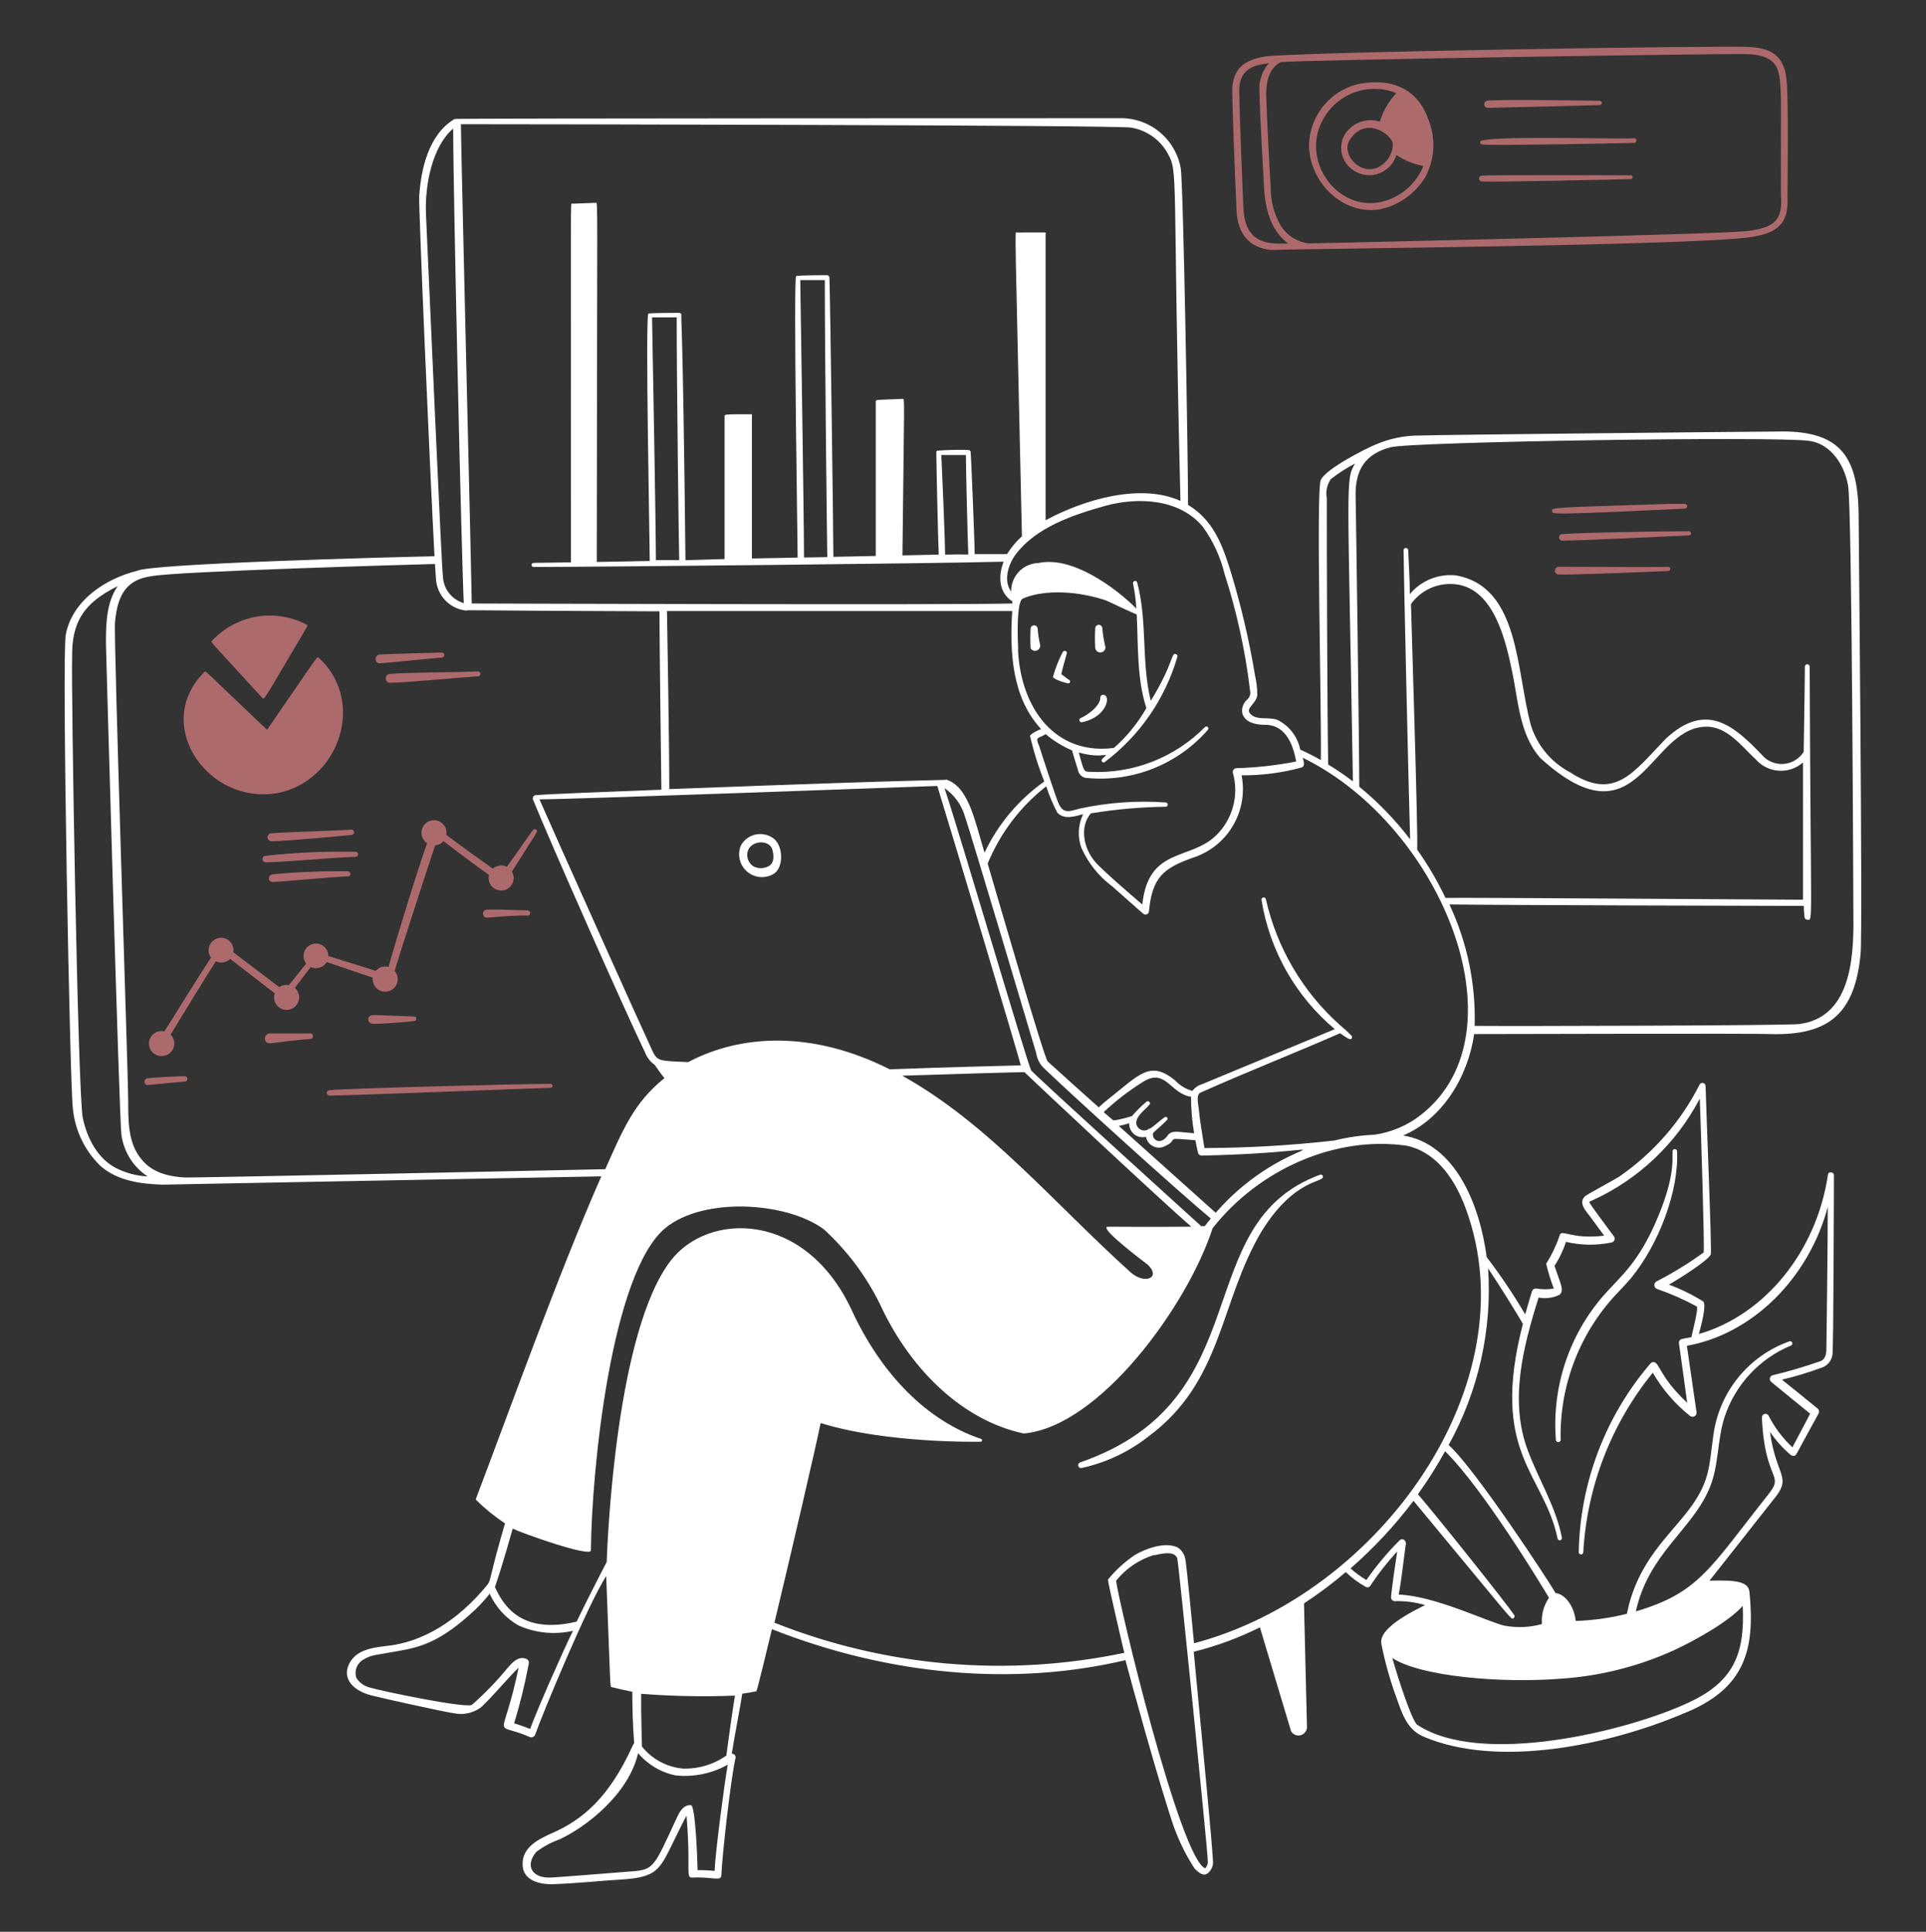 <svg width="648" height="650" viewBox="0 0 648 650" fill="none" xmlns="http://www.w3.org/2000/svg">
<rect x="0" y="0" width="648" height="650" fill="#333333" stroke="none"/>
<path d="M363.464 492.05C363.215 492.119 363.003 492.284 362.875 492.51C362.748 492.735 362.715 493.003 362.783 493.253C362.852 493.503 363.017 493.715 363.242 493.843C363.467 493.971 363.733 494.004 363.982 493.935C372.17 492.137 379.846 488.503 386.435 483.308C411.481 464.75 410.185 438.425 424.441 414.343C435.845 395.98 445.857 398.093 445.079 395.72C445.05 395.626 445.003 395.539 444.939 395.465C444.875 395.391 444.796 395.33 444.708 395.287C444.62 395.245 444.524 395.221 444.426 395.217C444.329 395.213 444.231 395.229 444.14 395.265C399.298 411.808 424.635 470.795 363.464 492.05ZM544.936 434.265C546.2 432.933 547.463 431.535 548.695 430.138C558.22 418.535 564.895 400.563 564.247 387.335C564.23 387.192 564.175 387.057 564.087 386.944C563.999 386.831 563.881 386.744 563.747 386.694C563.613 386.644 563.468 386.631 563.327 386.658C563.187 386.685 563.056 386.751 562.951 386.848C561.979 387.79 564.7 392.99 557.864 409.37C551.384 424.905 545.714 428.87 539.331 436.118C533.613 442.74 529.267 450.438 526.546 458.764C523.826 467.089 522.786 475.875 523.487 484.608C523.525 484.791 523.624 484.956 523.769 485.075C523.913 485.194 524.094 485.258 524.281 485.258C524.468 485.258 524.649 485.194 524.794 485.075C524.938 484.956 525.038 484.791 525.075 484.608C524.853 475.309 526.497 466.061 529.909 457.413C533.321 448.765 538.431 440.893 544.936 434.265ZM260.464 293.93C263.704 291.688 263.477 284.83 260.464 282.295C259.612 281.605 258.619 281.112 257.555 280.851C256.492 280.59 255.384 280.567 254.31 280.784C253.237 281.002 252.224 281.453 251.345 282.108C250.465 282.762 249.74 283.603 249.221 284.57C248.62 286.082 248.512 287.746 248.912 289.324C249.312 290.902 250.201 292.311 251.449 293.351C252.698 294.391 254.243 295.007 255.863 295.111C257.483 295.215 259.093 294.802 260.464 293.93ZM251.554 286.488C252.526 282.783 258.909 282.263 259.881 285.968C260.529 288.503 260.237 290.29 258.941 291.265C258.162 291.751 257.277 292.038 256.361 292.1C255.446 292.162 254.53 291.998 253.693 291.623C252.816 291.129 252.129 290.355 251.742 289.425C251.354 288.494 251.288 287.46 251.554 286.488ZM371.175 233.805C371.051 233.796 370.926 233.813 370.808 233.855C370.69 233.896 370.582 233.962 370.491 234.047C370.4 234.133 370.327 234.236 370.278 234.351C370.228 234.466 370.203 234.59 370.203 234.715C370.203 237.965 364.727 241.215 363.723 241.54C363.53 241.587 363.363 241.71 363.26 241.881C363.156 242.051 363.125 242.256 363.172 242.45C363.219 242.644 363.342 242.811 363.512 242.915C363.682 243.018 363.886 243.05 364.079 243.003C372.601 241.248 373.897 233.74 371.175 233.805ZM359.803 228.833C359.414 228.605 357.697 227.338 357.081 226.85C357.081 226.428 358.604 221 358.895 219.96C359.187 218.92 357.859 218.66 357.502 219.505C356.147 222.14 355.061 224.906 354.262 227.76C354.521 228.703 359.025 229.938 359.349 229.938C359.484 229.956 359.621 229.929 359.739 229.861C359.857 229.793 359.949 229.687 360.001 229.561C360.053 229.434 360.062 229.294 360.026 229.163C359.99 229.031 359.911 228.915 359.803 228.833ZM349.111 211.413C349.064 211.132 348.92 210.876 348.703 210.692C348.487 210.508 348.212 210.407 347.928 210.407C347.644 210.407 347.369 210.508 347.153 210.692C346.936 210.876 346.792 211.132 346.745 211.413C346.622 213.653 346.622 215.899 346.745 218.14C346.948 218.473 347.256 218.729 347.621 218.867C347.985 219.005 348.384 219.017 348.756 218.901C349.128 218.785 349.451 218.549 349.673 218.228C349.896 217.908 350.006 217.522 349.985 217.133C349.537 215.253 349.244 213.34 349.111 211.413ZM371.758 217.1C371.343 215.236 371.051 213.347 370.883 211.445C370.883 211.126 370.757 210.82 370.532 210.595C370.307 210.369 370.003 210.243 369.685 210.243C369.367 210.243 369.062 210.369 368.837 210.595C368.612 210.82 368.486 211.126 368.486 211.445C368.368 213.61 368.368 215.78 368.486 217.945C368.504 218.197 368.577 218.441 368.7 218.661C368.822 218.882 368.992 219.072 369.196 219.219C369.4 219.367 369.634 219.467 369.882 219.514C370.129 219.56 370.383 219.552 370.627 219.489C370.87 219.426 371.097 219.31 371.291 219.15C371.485 218.989 371.642 218.788 371.75 218.56C371.857 218.332 371.914 218.083 371.916 217.831C371.917 217.579 371.863 217.329 371.758 217.1Z" fill="white"/>
<path d="M625.32 172.835C625.093 152.588 618.322 144.593 597.424 145.21C591.462 145.21 485.158 146.283 477.544 146.543C472.439 146.544 467.389 147.595 462.704 149.63C460.015 150.703 445.954 157.755 444.398 161.493C442.714 164.158 444.69 240.078 444.398 255.743C442.147 254.457 439.833 253.285 437.465 252.233C437.037 250.098 436.128 248.089 434.809 246.36C433.489 244.631 431.794 243.227 429.851 242.255C426.87 241.085 423.047 242.483 420.844 240.37C418.64 238.258 422.593 237.12 423.014 233.87C423.001 231.617 422.741 229.371 422.237 227.175C420.284 215.394 417.556 203.755 414.072 192.335C411.156 182.943 408.11 174.98 399.719 169.878C399.719 154.083 398.131 61.523 397.256 56.615C396.394 51.772 393.819 47.403 390.004 44.311C386.189 41.218 381.39 39.61 376.488 39.78C376.164 39.78 153.187 39.78 152.928 40.04C144.018 45.37 141.62 57.265 141.037 66.04C140.843 70.428 144.666 159.023 146.189 187.168C130.41 187.493 50.706 189.638 46.138 192.075C35.802 194.61 24.365 201.825 22.129 213.558C20.736 221.098 23.555 365.95 24.494 372.808C25.167 380.215 28.467 387.134 33.793 392.308C39.593 397.41 47.498 398.353 54.465 398.613L202.306 395.818C187.855 428.643 171.202 475.183 160.186 504.14C160.134 504.223 160.106 504.319 160.106 504.416C160.106 504.514 160.134 504.61 160.186 504.693C163.167 507.63 166.422 510.275 169.906 512.59C164.624 530.693 165.208 531.7 164.041 533.163C154.03 545.48 141.944 552.663 130.021 553.833C124.481 554.45 119.005 555.425 117.061 560.82C115.474 565.728 119.686 569.01 124.61 570.375C127.85 571.253 149.947 576.16 153.22 576.55C156.119 577.038 159.095 576.373 161.514 574.698C163.847 572.975 171.526 563.875 174.474 561.145C169.128 587.145 165.402 578.858 178.135 584.415C178.313 584.51 178.51 584.565 178.711 584.574C178.912 584.584 179.113 584.549 179.299 584.471C179.485 584.393 179.652 584.275 179.787 584.125C179.921 583.975 180.021 583.796 180.079 583.603C182.347 577.103 197.705 539.955 203.958 530.303C205.481 569.563 205.222 567.515 205.772 567.678C207.943 568.23 210.308 568.75 212.738 569.238C212.738 574.698 212.9 580.288 213.354 586.398C213.354 586.593 213.095 586.918 212.836 587.438C204.8 605.118 195.793 612.333 186.008 616.688C181.667 618.638 175.673 621.303 175.835 627.315C175.835 632.515 181.148 634.173 186.3 633.978C194.044 633.718 204.055 632.678 208.591 632.45C221.551 631.67 221.875 629.2 227.383 618.053C228.647 615.485 230.137 612.43 230.98 610.935C232.502 629.2 230.494 631.898 232.988 631.768C239.76 631.41 242.708 633.263 242.708 630.825C242.968 624.13 245.948 597.805 247.504 591.338C247.504 590.59 246.985 590.168 246.208 590.005C247.18 583.96 249.448 572.065 249.739 569.888C251.359 569.66 252.979 569.4 254.243 569.108C254.599 569.108 254.243 570.83 259.718 548.178C299.052 563.745 341.01 567.483 378.659 558.61C379.987 563.778 389.61 599.008 394.859 614.445C396.647 619.489 399.029 624.3 401.954 628.778C402.7 629.493 403.963 630.76 405.194 630.76C406.426 630.76 407.786 629.038 408.11 627.283C408.434 625.528 403.348 574.275 401.63 555.783C409.328 553.87 416.793 551.112 423.889 547.56L434.387 582.53C434.694 583.051 435.157 583.462 435.709 583.706C436.262 583.949 436.877 584.013 437.467 583.887C438.057 583.761 438.594 583.453 439 583.006C439.407 582.558 439.663 581.994 439.733 581.393L438.728 539.5C443.634 536.293 448.331 532.776 452.79 528.97C454.815 530.934 457.092 532.617 459.562 533.975C459.816 534.116 460.114 534.15 460.393 534.071C460.672 533.992 460.909 533.806 461.052 533.553C463.746 529.466 466.77 525.607 470.092 522.015C469.444 526.208 468.18 534.788 468.018 537.453C468.014 537.625 468.044 537.796 468.108 537.955C468.171 538.115 468.267 538.26 468.388 538.382C468.509 538.503 468.654 538.599 468.813 538.663C468.972 538.727 469.143 538.757 469.314 538.753C472.755 538.645 476.19 539.095 479.488 540.085C468.925 545.188 464.098 549.51 464.746 553.085C466.011 559.469 467.788 565.74 470.059 571.838C471.809 576.908 473.623 582.173 479.066 584.383C504.014 594.978 541.08 587.243 566.125 576.68C587.38 568.328 590.49 554.808 588.611 535.698C588.222 532.058 584.01 531.635 575.165 531.863L596.711 504.53C603.191 496.763 597.553 497.023 595.512 481.78C597.464 484.681 599.808 487.295 602.478 489.548C602.637 489.672 602.819 489.763 603.015 489.813C603.21 489.864 603.413 489.873 603.612 489.84C604.487 489.678 603.806 490.133 611.842 475.638C611.994 475.373 612.052 475.065 612.005 474.763C611.958 474.461 611.808 474.185 611.582 473.98C608.051 471.055 599.53 464.23 599.53 464.23C603.922 463.188 608.25 461.885 612.49 460.33C613.5 460.069 614.416 459.523 615.127 458.757C615.839 457.991 616.318 457.037 616.507 456.008C616.928 453.473 616.961 402.415 617.026 395.46C617.026 394.323 615.211 393.998 615.017 395.233C611.226 421.005 593.827 442.455 571.601 448.858C572.314 445.965 574.128 439.693 573.124 437.97C569.459 435.656 565.56 433.739 561.492 432.25C565.542 429.943 574.906 423.93 575.586 422.078C576.007 421.005 573.934 370.858 573.836 365.365C573.82 365.139 573.733 364.923 573.588 364.75C573.442 364.576 573.245 364.454 573.025 364.4C572.806 364.345 572.574 364.362 572.365 364.448C572.156 364.534 571.979 364.685 571.86 364.878C565.587 377.303 556.307 387.952 544.871 395.85C543.542 396.76 533.984 401.863 533.239 402.545C530.842 404.853 533.822 407.68 535.086 409.468C535.993 410.703 539.104 414.895 539.719 415.773C528.314 417.17 525.301 413.238 524.718 415.773C523.597 419.084 522.085 422.248 520.214 425.198C520.882 428.046 521.738 430.847 522.774 433.583C520.875 433.896 518.938 433.896 517.039 433.583C516.701 433.51 516.347 433.566 516.048 433.74C515.748 433.914 515.524 434.194 515.419 434.525C514.512 437.483 513.799 439.953 513.151 442.26C509.224 435.579 504.896 429.143 500.191 422.988C497.891 405.373 489.596 384.8 472.068 382.07C485.255 376.545 493.906 362.343 495.979 347.945C502.2 347.945 592.078 347.685 595.706 347.945C615.373 348.498 624.154 340.958 626 320.84C626.746 312.813 625.32 174.298 625.32 172.835ZM177.908 559.78C177.99 559.436 177.939 559.073 177.764 558.766C177.59 558.458 177.306 558.228 176.969 558.123C174.344 557.148 172.336 559.455 170.878 561.113C167.187 565.619 163.134 569.815 158.76 573.658C156.33 574.828 128.045 568.945 124.513 567.84C122.612 567.408 120.959 566.24 119.912 564.59C119.503 563.391 119.548 562.083 120.038 560.914C120.528 559.745 121.429 558.798 122.569 558.253C125.064 556.725 126.911 556.855 133.909 555.555C140.908 554.255 147.841 552.988 160.024 541.483C161.721 539.852 163.302 538.104 164.754 536.25C166.777 540.761 170.182 544.507 174.474 546.943C180.224 549.504 186.646 550.131 192.78 548.73C189.54 555.23 180.598 575.543 178.362 581.75C176.58 581.035 174.766 580.385 172.984 579.865C174.99 573.266 176.635 566.561 177.908 559.78ZM462.445 381.81C457.888 382.006 453.362 382.659 448.934 383.76C434.422 385.406 419.831 386.252 405.227 386.295C403.088 373.295 403.736 375.7 403.186 372.093C402.959 370.533 402.635 368.388 403.769 367.705C419.288 360.75 435.424 354.445 450.878 347.653C454.118 350.025 454.378 349.733 454.669 349.538C454.808 349.387 454.885 349.19 454.885 348.985C454.885 348.78 454.808 348.583 454.669 348.433C453.405 347.151 452.074 345.936 450.684 344.793C438.246 333.635 429.582 318.867 425.898 302.543C425.855 302.349 425.737 302.18 425.57 302.073C425.403 301.967 425.2 301.931 425.007 301.974C424.814 302.017 424.645 302.135 424.539 302.303C424.433 302.471 424.397 302.674 424.44 302.868C427.185 319.845 435.939 335.26 449.096 346.288L404.417 364.813C403.125 365.193 401.99 365.979 401.177 367.055C398.941 366.445 396.92 365.218 395.345 363.513C386.921 356.72 383.551 361.368 372.665 370.013C371.612 370.809 370.616 371.678 369.684 372.613C363.929 367.478 358.194 362.322 352.48 357.143C351.022 354.998 337.738 309.043 332.294 290.583C336.502 280.349 343.291 271.389 351.994 264.583C353 267.665 354.268 270.655 355.784 273.52C358.214 275.86 361.357 274.723 364.403 273.975C363.564 275.722 363.08 277.619 362.98 279.555C362.88 281.491 363.165 283.428 363.82 285.253C366.114 290.411 369.696 294.889 374.22 298.253C385.301 308.003 384.75 307.743 385.398 307.743C385.697 307.728 385.981 307.604 386.195 307.395C386.41 307.185 386.541 306.905 386.564 306.605C387.666 295.263 391.295 292.143 401.533 288.535C407.133 286.702 411.87 282.878 414.854 277.784C417.838 272.689 418.862 266.677 417.733 260.878C424.505 260.929 431.252 260.054 437.789 258.278C438.098 258.208 438.366 258.018 438.536 257.75C438.706 257.482 438.764 257.158 438.696 256.848C438.696 256.295 438.469 255.645 438.307 254.963C485.579 278.005 514.382 349.798 476.248 376.48C472.1 379.266 467.384 381.087 462.445 381.81ZM473.332 385.515C481.658 387.303 488.624 394.323 493.16 406.673C514.804 465.335 464.357 536.413 401.728 552.923C401.339 548.99 399.2 526.175 398.779 524.485C398.469 522.993 397.613 521.672 396.382 520.78C392.396 518.57 385.56 521.008 381.931 523.153C378.472 525.456 375.38 528.273 372.762 531.505C372.762 532.545 377.298 552.143 378.27 556.14C338.891 564.401 297.96 560.875 260.561 546C266.328 521.95 273.974 489.028 276.113 478.823C298.404 485.778 329.735 485.128 330.059 485.095C330.163 485.068 330.254 485.007 330.32 484.921C330.385 484.836 330.42 484.732 330.42 484.624C330.42 484.516 330.385 484.412 330.32 484.327C330.254 484.241 330.163 484.18 330.059 484.153C312.077 478.14 296.557 462.638 286.384 440.473C270.734 407.355 238.27 407.745 225.634 424.223C207.36 448.013 204.412 517.238 204.12 525.59C202.986 527.67 196.474 540.443 194.011 545.643C174.571 550.29 169.031 539.143 166.666 534.365C166.277 533.553 166.471 535.698 172.498 514.345C175.738 515.938 198.774 524.095 198.806 521.69C199.066 494.065 205.74 428.35 223.819 413.238C236.779 402.578 264.805 404.43 277.214 413.66C285.103 420.883 291.557 429.54 296.233 439.173C306.634 461.565 324.551 478.173 344.444 482.333C369.943 480.09 399.524 439.335 407.981 413.27C423.598 393.413 449.356 382.038 473.332 385.515ZM524.038 517.693C524.081 517.887 524.199 518.055 524.366 518.162C524.533 518.269 524.735 518.305 524.929 518.261C525.122 518.218 525.29 518.1 525.397 517.932C525.503 517.765 525.539 517.562 525.496 517.368C523.454 506.903 517.687 497.868 514.058 488.118C507.773 471.445 512.341 453.538 517.655 436.605C520.025 437.049 522.474 436.731 524.653 435.695C526.435 434.298 525.01 431.925 523.001 425.945C524.653 423.439 525.95 420.716 526.856 417.853C531.92 419.055 537.186 419.121 542.279 418.048C542.477 417.997 542.66 417.9 542.813 417.765C542.966 417.63 543.086 417.461 543.162 417.271C543.237 417.081 543.267 416.876 543.249 416.672C543.231 416.468 543.165 416.271 543.056 416.098C540.886 413.238 535.151 405.405 534.859 404.82C534.568 404.235 534.859 404.3 535.799 403.878C551.286 396.808 563.985 384.767 571.892 369.655C572.281 380.283 573.545 419.835 573.188 421.428C568.154 425.083 562.847 428.342 557.312 431.178C557.071 431.311 556.874 431.514 556.748 431.76C556.621 432.006 556.57 432.284 556.602 432.559C556.633 432.834 556.745 433.094 556.923 433.305C557.102 433.516 557.339 433.669 557.604 433.745C562.188 435.318 566.632 437.274 570.888 439.595C571.471 440.538 569.43 447.98 569.074 449.898L565.834 450.548C565.511 450.632 565.234 450.838 565.059 451.123C564.884 451.407 564.825 451.748 564.894 452.075C565.736 457.828 567.648 471.998 567.648 471.998C558.349 463.32 558.414 458.51 556.405 458.315C556.206 458.29 556.004 458.316 555.817 458.39C555.63 458.463 555.465 458.583 555.336 458.738C540.101 476.47 531.548 499 531.166 522.405C531.202 522.581 531.298 522.739 531.436 522.852C531.575 522.965 531.748 523.027 531.927 523.027C532.106 523.027 532.279 522.965 532.418 522.852C532.557 522.739 532.652 522.581 532.688 522.405C533.909 500.259 542.099 479.072 556.081 461.89C559.303 467.459 563.534 472.375 568.555 476.385C568.769 476.576 569.038 476.694 569.322 476.723C569.607 476.751 569.894 476.689 570.141 476.545C570.389 476.401 570.585 476.183 570.702 475.921C570.818 475.659 570.849 475.366 570.791 475.085C570.791 475.085 568.458 459.258 567.551 452.823C589.615 448.89 608.569 430.073 614.952 406.088C614.952 419.445 614.498 452.563 614.498 452.888C614.498 455 614.498 457.015 612.619 457.958C607.305 459.83 601.898 461.425 596.419 462.735C596.195 462.795 595.991 462.913 595.828 463.079C595.665 463.245 595.549 463.451 595.493 463.677C595.436 463.903 595.441 464.139 595.508 464.363C595.574 464.586 595.698 464.787 595.868 464.945C597.391 466.18 606.139 473.363 609.023 475.67C609.023 475.67 605.07 483.243 603.061 486.98C599.776 483.931 597.055 480.322 595.026 476.32C594.895 476.093 594.692 475.915 594.45 475.814C594.208 475.713 593.94 475.694 593.687 475.76C593.433 475.826 593.208 475.974 593.046 476.181C592.884 476.388 592.794 476.642 592.79 476.905C593.698 498.615 600.631 495.788 594.896 502.905C575.132 527.833 571.666 535.893 550.379 542.198C554.656 522.698 569.3 514.8 575.165 500.728C578.405 493.025 577.692 484.478 580.252 476.743C582.034 471.374 584.947 466.454 588.793 462.315C592.64 458.176 597.329 454.917 602.543 452.758C602.732 452.693 602.888 452.556 602.976 452.376C603.064 452.196 603.077 451.989 603.013 451.799C602.948 451.609 602.811 451.453 602.632 451.365C602.453 451.276 602.246 451.263 602.057 451.328C595.267 453.731 589.275 457.978 584.75 463.596C580.225 469.213 577.344 475.981 576.428 483.145C575.035 493.123 575.327 498.03 569.106 506.773C562.237 516.36 550.994 524.843 547.366 543.01C541.731 544.417 535.964 545.223 530.161 545.415C529.481 539.598 525.917 536.185 523.39 536.055C521.057 531.96 496.465 494.423 487.393 486.2C497.425 468.091 502.038 447.463 500.677 426.79C504.565 432.543 511.207 443.333 512.374 445.445C501.066 489.19 519.534 495.755 524.038 517.693ZM472.943 519.123C472.942 518.893 472.876 518.669 472.752 518.477C472.628 518.284 472.452 518.131 472.244 518.035C472.036 517.939 471.806 517.905 471.579 517.937C471.353 517.968 471.14 518.064 470.966 518.213C466.823 522.338 463.061 526.831 459.724 531.635C457.816 530.518 456.025 529.212 454.378 527.735C462.208 520.909 469.31 513.285 475.567 504.985C509.976 546.39 508.324 545.188 509.296 544.408C509.372 544.356 509.437 544.289 509.487 544.211C509.536 544.133 509.57 544.046 509.585 543.955C509.6 543.864 509.597 543.771 509.575 543.681C509.553 543.591 509.513 543.507 509.458 543.433C507.19 539.988 484.088 510.933 477.058 502.775C480.396 498.147 483.448 493.317 486.194 488.313C499.154 501.02 519.275 534.463 521.154 537.615C519.365 540.196 518.529 543.322 518.789 546.455C514.696 547.602 510.395 547.791 506.218 547.008C501.26 546.033 482.728 536.9 470.578 536.543C471.355 533 472.586 522.178 473.04 519.123H472.943ZM388.12 523.25H388.67C391.198 522.665 395.15 521.788 396.09 524.355C396.576 526.11 406.361 623.058 406.361 626.048C406.413 626.519 406.362 626.996 406.21 627.445C406.059 627.894 405.812 628.305 405.486 628.648C397.062 625.398 376.326 539.175 375.516 531.863C378.781 527.811 383.165 524.815 388.12 523.25ZM43.124 369.785C43.124 362.343 38.2 214.793 38.686 209.463C39.528 199.42 43.124 194.903 51.062 193.863C59.454 192.238 137.797 189.995 146.351 189.768C146.545 193.018 146.707 195.293 146.772 195.715C147.131 198.272 148.347 200.63 150.219 202.402C152.092 204.174 154.51 205.254 157.075 205.465C157.075 205.14 154.937 205.465 221.875 205.693C221.875 215.833 222.491 263.478 222.523 265.72C203.472 266.435 183.838 267.215 180.079 267.573C179.561 267.573 179.107 268.515 179.302 268.97C184.939 282.945 210.049 339.69 217.08 354.25C217.736 355.905 218.863 357.329 220.32 358.345C221.227 359.71 222.296 361.238 223.56 362.765C213.289 370.988 209.596 380.088 203.634 393.413C176.191 393.998 64.962 396.305 62.467 396.208C55.534 395.915 50.641 393.9 47.596 390.065C42.962 384.54 43.157 377 43.124 369.785ZM417.96 239.98C418.64 242.45 421.2 243.783 425.153 243.88C431.957 243.588 434.873 249.47 436.104 256.23C429.481 257.529 422.762 258.279 416.016 258.473C415.821 258.475 415.629 258.522 415.455 258.611C415.281 258.7 415.13 258.829 415.014 258.986C414.898 259.144 414.819 259.326 414.785 259.519C414.751 259.712 414.762 259.91 414.817 260.098C415.852 263.808 415.862 267.73 414.846 271.445C413.83 275.16 411.827 278.529 409.05 281.19C400.334 289.608 386.37 284.96 384.329 304.363C381.413 301.828 370.624 292.63 368.42 289.933C364.63 285.545 363.107 278.265 366.995 273.683C375.32 272.318 383.735 271.568 392.17 271.44C392.359 271.44 392.54 271.365 392.674 271.231C392.807 271.097 392.882 270.915 392.882 270.725C392.882 270.536 392.807 270.354 392.674 270.22C392.54 270.086 392.359 270.01 392.17 270.01C382.465 269.32 372.712 270.02 363.204 272.09C359.575 273.098 357.793 273.813 356.173 270.4C355.363 268.678 350.536 253.923 349.693 251.193C348.203 247.65 349.11 248.723 351.832 247.033C354.498 249.293 357.492 251.134 360.709 252.493C360.709 252.883 362.394 258.05 362.653 258.993C362.763 259.774 363.153 260.488 363.749 261.002C364.345 261.516 365.107 261.795 365.893 261.788C373.449 262.484 381.061 261.374 388.107 258.55C395.152 255.725 401.43 251.266 406.426 245.538C406.525 245.401 406.57 245.233 406.553 245.065C406.536 244.897 406.457 244.742 406.332 244.629C406.207 244.516 406.045 244.453 405.877 244.453C405.709 244.453 405.546 244.515 405.421 244.628C400.403 249.715 394.374 253.687 387.726 256.285C381.078 258.883 373.96 260.049 366.833 259.708C364.565 259.545 364.856 260.033 362.945 253.208C371.693 255.678 373.896 252.33 370.786 255.418C370.684 255.539 370.628 255.692 370.627 255.851C370.626 256.009 370.68 256.163 370.779 256.286C370.879 256.409 371.018 256.493 371.173 256.525C371.328 256.556 371.489 256.532 371.628 256.458C383.413 247.619 392.011 235.173 396.122 221C396.152 220.908 396.163 220.812 396.155 220.716C396.146 220.62 396.118 220.526 396.073 220.441C396.028 220.356 395.966 220.281 395.891 220.221C395.815 220.161 395.729 220.116 395.636 220.09C393.952 219.505 395.086 222.853 387.18 235.82C383.94 222.82 386.111 209.073 382.612 196.008C382.564 195.822 382.446 195.663 382.282 195.566C382.118 195.468 381.922 195.44 381.737 195.488C381.552 195.535 381.394 195.654 381.296 195.819C381.199 195.983 381.171 196.18 381.218 196.365C381.786 199.13 382.154 201.932 382.32 204.75C375.419 197.893 360.839 186.94 349.337 189.443C346.859 189.519 344.511 190.572 342.801 192.372C341.091 194.173 340.156 196.576 340.2 199.063C337.414 195.293 339.358 189.54 341.885 186.355C348.559 177.613 360.418 173.355 372.244 170.105C382.709 167.31 396.706 167.7 404.644 177.19C408.087 181.926 410.575 187.292 411.966 192.985C416.105 205.815 418.991 219.018 420.584 232.408C420.708 232.948 420.683 233.511 420.511 234.038C420.34 234.564 420.03 235.035 419.612 235.398C418.966 235.953 418.473 236.667 418.184 237.47C417.894 238.273 417.817 239.138 417.96 239.98ZM219.445 353.47C216.4 346.97 186.3 280.02 181.505 268.97C192.229 268.97 313.243 264.518 315.349 264.453C319.464 277.713 343.44 357.793 343.44 358.475C343.44 358.475 314.798 359.19 299.344 359.808C273.262 346.613 249.124 348.043 231.563 357.37C221.648 356.948 221.195 357.143 219.445 353.47ZM342.565 218.66C342.112 208.91 342.565 202.118 344.088 201.435C349.661 198.9 360.061 198.185 371.628 201.858C373.086 202.345 377.752 204.783 382.45 206.765C382.968 217.165 382.45 228.183 385.69 238.258C382.826 243.295 379.147 247.82 374.803 251.648C355.201 254.248 343.44 238.518 342.5 218.66H342.565ZM372.308 413.01C371.531 414.505 384.718 424.45 386.143 425.523C390.809 429.943 385.106 432.348 380.376 428.09C354.456 404.723 332.359 377.943 303.556 361.953C320.339 361.4 341.107 360.783 344.671 360.75C348.268 364.228 390.031 403.455 400.82 412.75C370.688 412.978 372.6 412.49 372.244 413.01H372.308ZM404.125 412.555C403.801 412.263 349.045 362.635 346.939 360.165C345.708 358.085 322.996 280.768 317.779 265.2C320.98 267.39 323.353 270.595 324.518 274.3C326.462 279.858 348.527 353.958 348.624 354.315C348.889 356.115 349.691 357.792 350.924 359.125C359.446 367.348 395.604 400.238 407.365 409.988C406.685 410.833 406.004 411.678 405.356 412.555H404.125ZM401.76 381.323C396.122 380.868 394.34 380.218 392.947 381.94C392.494 382.655 391.198 384.248 389.545 383.89C389.259 383.823 388.989 383.698 388.753 383.521C388.517 383.345 388.32 383.122 388.174 382.865C388.028 382.609 387.936 382.325 387.905 382.032C387.873 381.739 387.902 381.442 387.99 381.16C389.578 379.665 391.23 378.365 392.72 376.773C392.8 376.66 392.84 376.525 392.834 376.387C392.828 376.249 392.776 376.117 392.686 376.013C392.597 375.908 392.475 375.836 392.34 375.809C392.206 375.782 392.066 375.801 391.943 375.863C390.29 376.935 388.703 378.658 386.824 379.795C386.669 379.797 386.516 379.833 386.376 379.901C386.236 379.968 386.112 380.065 386.014 380.185C385.626 380.343 385.206 380.409 384.789 380.378C384.371 380.347 383.966 380.219 383.605 380.005C383.245 379.792 382.938 379.497 382.71 379.145C382.481 378.793 382.337 378.393 382.288 377.975C382.288 375.375 385.074 373.653 386.694 371.735C387.342 371.085 386.37 370.11 385.69 370.728C383.954 372.198 382.339 373.806 380.862 375.538C378.995 376.133 377.09 376.6 375.16 376.935C374.285 376.935 375.16 377.488 371.336 374.205C375.323 370.455 379.663 367.102 384.296 364.195C392.17 358.995 393.628 367.998 400.723 369.038C400.717 373.155 401.063 377.265 401.76 381.323ZM409.05 408.103L376.423 378.853C377.606 378.618 378.775 378.315 379.922 377.943C379.896 378.648 380.034 379.351 380.325 379.993C380.616 380.636 381.053 381.203 381.6 381.647C382.146 382.092 382.789 382.403 383.477 382.555C384.164 382.707 384.877 382.697 385.56 382.525C385.69 383.215 385.98 383.863 386.407 384.419C386.834 384.974 387.386 385.421 388.017 385.722C388.649 386.023 389.343 386.17 390.042 386.151C390.741 386.132 391.426 385.947 392.04 385.613C396.511 383.565 392.04 382.785 399.265 383.435C400.205 383.435 401.209 383.63 402.181 383.663C402.473 385.19 402.764 386.588 403.088 387.92C403.166 388.186 403.329 388.419 403.551 388.583C403.774 388.748 404.044 388.834 404.32 388.83C462.251 387.595 433.804 379.568 408.985 408.103H409.05ZM331.29 287.073C327.629 274.755 325.717 264.81 318.33 262.275C318.33 262.665 321.084 261.853 225.18 265.525C225.18 249.698 224.5 211.413 224.402 205.595H340.556C339.649 219.668 340.556 234.845 350.276 245.31C349.11 245.765 347.036 246.74 346.55 247.553C347.745 252.805 349.349 257.956 351.346 262.958C342.653 269.111 335.698 277.42 331.16 287.073H331.29ZM317.974 186.615C317.974 182.065 316.937 157.593 316.71 153.108H324.972C324.972 157.723 325.588 182.098 325.782 186.583C323.19 186.518 320.566 186.55 317.974 186.615ZM270.508 187.59C270.54 178.75 269.406 104 269.244 94.25H277.506C277.506 118.95 278.219 180.733 278.348 187.46L270.508 187.59ZM219.38 106.795H227.675C227.675 128.148 228.355 182.065 228.517 188.468H220.676C220.709 180.473 219.575 115.7 219.38 106.795ZM149.04 194.285C148.586 191.523 144.828 104.975 143.305 71.825C142.949 61.62 145.638 49.075 152.474 43.258C152.474 66.008 155.39 191.555 156.038 202.93C154.132 202.378 152.439 201.254 151.188 199.709C149.937 198.163 149.187 196.271 149.04 194.285ZM446.31 167.278C446.044 165.156 446.55 163.01 447.736 161.233C450.272 159.23 452.995 157.477 455.868 156C452.628 161.85 453.47 160.225 455.188 262.925C452.515 260.882 449.736 258.983 446.861 257.238C446.537 240.858 446.375 181.318 446.407 167.278H446.31ZM474.628 203.385C476.133 201.242 478.134 199.495 480.458 198.296C482.783 197.096 485.362 196.478 487.976 196.495C501.163 196.495 505.958 212.225 508.55 225.03C510.818 235.073 510.98 246.903 518.27 255.093C552.161 285.903 554.72 242.905 575.327 244.563C581.807 245.31 586.116 251.258 590.749 255.548C592.73 257.779 595.508 259.137 598.481 259.325C601.453 259.514 604.38 258.519 606.625 256.555V302.738C598.655 302.738 497.437 301.99 486.324 302.12C483.619 296.44 480.432 291.003 476.798 285.87C477.187 281.938 474.79 206.895 474.725 203.385H474.628ZM487.588 304.33C502.492 304.558 597.067 304.818 606.884 304.818C606.898 306.056 606.974 307.292 607.111 308.523C607.135 308.784 607.254 309.028 607.445 309.208C607.636 309.388 607.886 309.491 608.148 309.498C610.06 309.498 609.185 312.455 608.861 224.315C608.861 224.1 608.776 223.893 608.624 223.741C608.472 223.588 608.266 223.503 608.051 223.503C607.836 223.503 607.63 223.588 607.478 223.741C607.326 223.893 607.241 224.1 607.241 224.315C607.241 230.1 606.884 249.21 606.852 252.98C606.109 254.155 605.098 255.136 603.904 255.844C602.709 256.551 601.364 256.965 599.98 257.05C598.595 257.136 597.21 256.891 595.938 256.336C594.666 255.781 593.543 254.932 592.661 253.858C583.297 244.108 574.031 235.983 560.488 248.528C549.407 260 543.316 269.685 528.088 259.773C521.922 256.477 517.275 250.907 515.128 244.238C510.008 225.81 511.434 197.373 489.791 193.603C486.897 193.306 483.975 193.726 481.281 194.825C478.586 195.924 476.202 197.669 474.336 199.908C474.336 194.968 473.98 190.158 473.785 185.153C473.785 184.946 473.703 184.747 473.557 184.601C473.412 184.455 473.214 184.373 473.008 184.373C472.801 184.373 472.604 184.455 472.458 184.601C472.312 184.747 472.23 184.946 472.23 185.153C472.23 190.548 473.915 265.883 474.433 282.425C469.44 275.871 463.699 269.926 457.326 264.713C457.326 252.33 456.224 171.925 456.095 166.953C455.9 157.918 459.497 152.685 467.791 150.508C474.595 148.623 596.938 146.738 608.569 148.33C616.28 149.305 620.687 156.878 621.788 163.443C623.149 171.6 623.538 306.443 623.57 308.23C623.83 324.155 621.95 342.323 605.426 344.565C601.7 345.085 509.522 345.313 496.141 345.183C496.555 331.085 493.647 317.088 487.652 304.33H487.588ZM392.72 51.35C396.608 58.175 394.405 56.29 397.159 168.545C383.746 162.468 364.759 168.058 351.799 175.045V78.748C351.799 78 353.484 78.228 342.079 78.228C341.366 78.228 341.431 71.533 343.829 180.44C341.885 182.201 340.194 184.224 338.807 186.453H327.92C327.92 182.228 326.689 152.263 326.56 152.003C326.522 151.834 326.427 151.683 326.292 151.576C326.156 151.47 325.987 151.414 325.814 151.418C322.314 151.3 318.809 151.376 315.317 151.645C315.213 151.716 315.131 151.814 315.08 151.929C315.028 152.044 315.009 152.17 315.025 152.295C315.025 155.545 315.608 181.935 315.835 186.615L303.62 186.875C304.236 131.365 304.463 134.29 303.62 134.225C294.84 134.583 294.646 134.42 294.646 135.07V187.07L280.39 187.363C280.39 180.115 279.288 98.215 279.061 93.47C279.071 93.257 278.999 93.047 278.861 92.884C278.723 92.721 278.528 92.617 278.316 92.593C278.316 92.593 268.175 92.593 267.851 92.918C266.911 93.665 268.369 183.918 268.369 187.623L252.979 187.915V139.393C252.865 139.347 252.737 139.347 252.623 139.393C243.68 139.393 243.778 139.393 243.778 140.108V188.11L230.623 188.5C229.716 104.585 228.971 106.113 229.295 106.113C229.296 105.904 229.221 105.703 229.083 105.547C228.946 105.391 228.756 105.292 228.55 105.268C228.55 105.268 218.473 105.268 218.149 105.528C217.048 106.21 218.603 182.975 218.603 188.76L200.783 189.085C200.88 62.433 201.236 68.25 200.394 68.25L192.456 68.543C191.905 68.543 192.1 60.775 192.1 189.215C178.751 189.475 179.14 189.215 178.945 189.735C178.883 189.837 178.848 189.952 178.844 190.071C178.841 190.19 178.868 190.308 178.924 190.413C178.979 190.519 179.061 190.607 179.162 190.671C179.262 190.734 179.378 190.77 179.496 190.775C199.163 190.775 318.265 189.573 337.673 188.988C335.729 193.96 336.085 199.453 340.589 202.345V203.06C321.862 203.613 161.611 203.06 158.728 203.06C158.728 198.803 155.099 50.115 155.066 41.795C177.52 41.795 375.386 42.088 380.538 42.933C383.063 43.343 385.466 44.311 387.573 45.767C389.68 47.222 391.438 49.13 392.72 51.35ZM39.56 197.275C35.834 202.67 35.64 209.69 35.64 216.483C35.64 217.978 40.176 377.943 40.856 381.843C41.244 384.673 42.231 387.388 43.751 389.804C45.271 392.22 47.289 394.281 49.669 395.85C45.861 395.658 42.138 394.649 38.751 392.893C31.558 388.928 28.836 380.77 27.864 376.253C26.147 368.128 23.879 228.573 24.268 221.358C24.041 209.398 28.091 202.93 39.496 197.275H39.56ZM525.56 564.818C538.529 563.911 551.233 560.697 563.08 555.328C571.504 551.428 582.001 545.253 586.343 540.345C587.023 555.685 583.913 565.598 568.199 572.845C547.398 582.595 498.053 594.555 476.734 580.288C474.822 578.435 470.254 564.363 468.439 557.863C477.738 564.07 504.824 566.475 525.496 564.818H525.56ZM232.535 607.393C229.813 607.165 228.517 609.895 227.61 611.878C220.028 628.128 220.126 629.168 212.414 629.688C209.984 629.85 187.11 631.735 185.425 631.735C179.528 632.158 176.256 628.095 180.436 623.123C182.818 621.32 185.463 619.895 188.276 618.898C197.284 614.705 211.54 603.623 214.682 589.908C217.935 593.74 222.371 596.371 227.286 597.383C233.371 598.037 239.508 596.777 244.847 593.775C243.616 600.795 240.764 622.668 240.408 629.525C238.514 629.326 236.61 629.239 234.706 629.265C234.673 627.413 234.058 607.523 232.47 607.393H232.535ZM244.458 590.655C240.248 593.642 235.196 595.202 230.04 595.108C227.312 594.902 224.656 594.135 222.237 592.854C219.818 591.574 217.688 589.807 215.978 587.665C215.978 586.658 215.622 575.77 215.719 569.92C226.217 570.751 236.755 570.957 247.277 570.538C246.758 573.398 245.106 585 244.393 590.655H244.458Z" fill="white"/>
<path d="M566.999 171.145C567.183 171.108 567.347 171.008 567.465 170.863C567.584 170.718 567.648 170.536 567.648 170.349C567.648 170.161 567.584 169.98 567.465 169.835C567.347 169.69 567.183 169.59 566.999 169.553H561.556C520.829 170.82 522.158 170.788 522.19 171.925C522.223 173.063 520.959 173.323 566.999 171.145ZM568.36 178.75C561.103 178.75 532.72 179.14 525.43 179.725C525.175 179.77 524.943 179.903 524.776 180.102C524.609 180.302 524.517 180.554 524.517 180.814C524.517 181.074 524.609 181.326 524.776 181.525C524.943 181.725 525.175 181.858 525.43 181.903C532.85 181.903 561.07 180.44 568.393 180.148C568.551 180.109 568.692 180.018 568.791 179.888C568.891 179.759 568.943 179.599 568.939 179.436C568.935 179.272 568.876 179.115 568.77 178.99C568.665 178.866 568.52 178.781 568.36 178.75ZM561.232 190.71C556.178 190.905 539.945 190.71 524.458 190.71C524.115 190.71 523.785 190.847 523.542 191.091C523.299 191.335 523.162 191.665 523.162 192.01C523.162 192.355 523.299 192.686 523.542 192.929C523.785 193.173 524.115 193.31 524.458 193.31C527.698 193.538 558.089 192.27 561.265 192.14C561.454 192.136 561.633 192.056 561.764 191.919C561.895 191.782 561.966 191.598 561.961 191.409C561.957 191.219 561.878 191.039 561.741 190.908C561.604 190.777 561.421 190.706 561.232 190.71ZM456.839 28.308C453.043 29.243 449.57 31.194 446.791 33.952C444.013 36.711 442.032 40.174 441.061 43.973C437.464 57.785 449.938 72.833 464.291 70.428C467.428 69.763 470.397 68.463 473.015 66.608C475.634 64.753 477.847 62.381 479.519 59.638C481.154 56.61 482.082 53.249 482.233 49.81C482.385 46.37 481.756 42.941 480.394 39.78C478.45 34.19 472.683 25.253 456.839 28.308ZM464.68 55.705C458.427 60.028 451.105 52.163 453.988 47.32C459.172 38.675 468.374 45.208 468.601 48.458C468.597 49.901 468.234 51.32 467.543 52.586C466.853 53.852 465.857 54.924 464.648 55.705H464.68ZM464.291 40.918C462.105 40.227 459.752 40.284 457.6 41.078C455.449 41.871 453.62 43.358 452.401 45.305C451.404 47.058 451.028 49.098 451.334 51.092C451.64 53.087 452.61 54.919 454.085 56.29C455.261 57.422 456.707 58.233 458.284 58.644C459.862 59.056 461.518 59.054 463.095 58.64C464.671 58.226 466.116 57.413 467.29 56.279C468.464 55.145 469.328 53.727 469.799 52.163C472.564 53.982 475.657 55.24 478.904 55.868C477.757 58.675 475.997 61.189 473.755 63.225C471.512 65.261 468.843 66.767 465.944 67.633C452.984 71.403 441.449 59.605 442.907 46.865C443.334 43.898 444.428 41.067 446.105 38.586C447.782 36.104 450 34.038 452.589 32.541C455.179 31.045 458.074 30.159 461.055 29.949C464.037 29.739 467.027 30.211 469.799 31.33C467.234 34.05 465.337 37.333 464.259 40.918H464.291Z" fill="#AD6A6C"/>
<path d="M427.679 84.11C435.585 83.688 580.348 82.583 590.911 79.43C599.043 77.935 601.829 74.165 601.408 65.943C601.408 63.213 601.862 31.915 601.019 26.358C600.274 19.5 596.613 16.25 588.902 15.828C582.422 15.21 432.248 17.55 425.152 19.078C419.385 20.215 415.432 22.328 414.655 28.828C414.298 30.81 415.853 67.503 416.048 71.078C416.501 78.813 420.357 83.395 427.679 84.11ZM440.315 81.9C438.408 81.669 436.575 81.016 434.95 79.988C433.325 78.959 431.948 77.581 430.919 75.953C428.636 72.007 427.46 67.515 427.517 62.953C427.161 57.428 426.124 36.953 425.995 32.013C425.995 29.998 425.995 23.303 430.919 20.898C438.533 20.118 580.381 18.005 586.439 18.2C589.679 18.2 594.053 18.46 596.516 20.963C600.145 24.635 598.978 30.713 599.205 65.65C599.918 74.555 596.548 76.505 588.254 77.708C580.802 78.845 441.611 81.9 440.38 81.9H440.315ZM423.791 27.885C423.37 30.81 425.087 58.76 425.249 62.465C425.638 71.663 428.263 78.195 433.447 81.965H430.207C422.301 81.965 418.705 78.163 418.348 70.07C418.154 65.455 416.663 31.07 416.987 29.12C417.668 23.205 421.653 21.905 426.934 21.255C425.297 23.124 424.229 25.425 423.856 27.885H423.791Z" fill="#AD6A6C"/>
<path d="M500.257 36.303C501.455 36.303 538.651 35.36 538.327 35.36C538.494 35.325 538.643 35.233 538.751 35.099C538.859 34.966 538.917 34.8 538.917 34.629C538.917 34.457 538.859 34.291 538.751 34.158C538.643 34.025 538.494 33.933 538.327 33.898C535.573 33.898 503.464 33.345 500.192 33.898C499.942 33.988 499.727 34.156 499.578 34.376C499.428 34.596 499.352 34.857 499.359 35.123C499.366 35.39 499.457 35.647 499.618 35.858C499.779 36.07 500.002 36.225 500.257 36.303ZM549.731 46.508C545.066 46.962 498.215 45.37 497.891 47.742C497.891 48.197 498.312 48.555 498.637 48.62C502.719 49.108 549.569 48.1 549.893 48.068C549.995 48.057 550.094 48.026 550.185 47.977C550.275 47.928 550.355 47.862 550.419 47.782C550.484 47.702 550.533 47.61 550.562 47.511C550.591 47.412 550.601 47.309 550.59 47.206C550.579 47.104 550.549 47.005 550.5 46.914C550.451 46.823 550.385 46.743 550.305 46.678C550.225 46.614 550.133 46.565 550.035 46.536C549.937 46.507 549.833 46.497 549.731 46.508ZM548.792 58.987C540.789 58.987 500.451 58.792 498.345 59.15C498.138 59.205 497.954 59.327 497.823 59.498C497.693 59.668 497.622 59.877 497.622 60.093C497.622 60.308 497.693 60.517 497.823 60.687C497.954 60.858 498.138 60.98 498.345 61.035C500.581 61.392 545.519 60.352 548.824 60.255C548.967 60.219 549.093 60.135 549.181 60.017C549.27 59.9 549.316 59.756 549.313 59.608C549.309 59.461 549.255 59.319 549.161 59.206C549.066 59.093 548.936 59.016 548.792 58.987ZM90.721 267.183C112.655 265.395 124.287 237.055 107.245 221.325C106.629 220.773 107.795 219.538 89.846 245.57C68.138 224.933 69.304 225.713 68.818 226.07C51.646 243.068 68.656 269.003 90.721 267.183Z" fill="#AD6A6C"/>
<path d="M88.323 234.91C88.938 235.593 88.647 235.69 103.324 210.86C103.359 210.805 103.383 210.743 103.394 210.679C103.404 210.614 103.402 210.548 103.387 210.484C103.372 210.421 103.344 210.361 103.306 210.308C103.267 210.255 103.218 210.211 103.162 210.178C97.986 207.445 92.056 206.503 86.291 207.496C80.527 208.489 75.251 211.362 71.28 215.67C70.891 216.158 70.308 215.215 88.323 234.91ZM54.465 355.323C55.295 355.317 56.106 355.065 56.795 354.599C57.484 354.132 58.019 353.471 58.334 352.7C58.65 351.929 58.73 351.081 58.566 350.264C58.402 349.447 58.001 348.697 57.413 348.108C59.033 345.475 69.531 328.153 72.609 323.473C73.406 323.843 74.296 323.963 75.163 323.818C76.03 323.673 76.834 323.27 77.469 322.66L92.437 334.23C92.193 334.954 92.15 335.732 92.311 336.479C92.473 337.226 92.834 337.915 93.355 338.473C93.877 339.031 94.539 339.436 95.272 339.646C96.005 339.856 96.781 339.862 97.518 339.664C98.254 339.466 98.923 339.071 99.453 338.522C99.984 337.973 100.355 337.29 100.529 336.545C100.702 335.801 100.671 335.023 100.439 334.295C100.206 333.566 99.781 332.915 99.209 332.41L104.522 325.39C105.473 325.827 106.552 325.895 107.55 325.584C108.549 325.272 109.397 324.601 109.933 323.7L125.42 328.965C125.337 329.664 125.429 330.373 125.688 331.028C125.946 331.682 126.364 332.261 126.903 332.712C127.442 333.163 128.085 333.472 128.773 333.611C129.461 333.75 130.173 333.714 130.844 333.506C131.514 333.299 132.123 332.926 132.614 332.423C133.104 331.92 133.462 331.301 133.654 330.624C133.846 329.947 133.866 329.232 133.713 328.545C133.559 327.858 133.237 327.22 132.775 326.69C134.071 322.043 145.282 287.69 146.416 284.44C147.504 284.345 148.513 283.833 149.234 283.01C152.312 285.448 161.546 292.37 164.527 294.385C164.357 295.058 164.354 295.762 164.52 296.436C164.686 297.11 165.014 297.733 165.477 298.249C165.939 298.765 166.521 299.159 167.172 299.396C167.822 299.633 168.52 299.706 169.205 299.608C169.89 299.51 170.541 299.244 171.099 298.833C171.657 298.423 172.106 297.881 172.406 297.256C172.706 296.63 172.847 295.941 172.818 295.247C172.789 294.554 172.59 293.878 172.238 293.28C180.857 279.5 181.246 279.728 180.338 279.11C180.168 279.004 179.964 278.965 179.766 279.001C179.569 279.037 179.392 279.145 179.269 279.305C177.746 281.515 170.554 291.655 170.554 291.655C169.787 291.277 168.927 291.133 168.079 291.243C167.232 291.353 166.436 291.711 165.791 292.273C162.778 290.16 153.22 283.303 150.174 280.93C150.304 280.18 150.23 279.409 149.959 278.698C149.688 277.987 149.231 277.362 148.635 276.89C148.04 276.418 147.328 276.117 146.576 276.017C145.823 275.917 145.058 276.024 144.361 276.324C143.663 276.625 143.06 277.109 142.615 277.725C142.169 278.342 141.898 279.067 141.83 279.826C141.761 280.584 141.898 281.346 142.227 282.033C142.555 282.719 143.062 283.304 143.694 283.725C140.908 291.33 132.808 317.655 130.734 325.325C129.956 325.124 129.136 325.145 128.369 325.386C127.602 325.627 126.917 326.079 126.392 326.69C123.152 325.585 113.432 322.628 110.484 321.685C110.484 320.573 110.044 319.507 109.26 318.721C108.476 317.934 107.413 317.493 106.304 317.493C105.196 317.493 104.133 317.934 103.349 318.721C102.565 319.507 102.125 320.573 102.125 321.685C102.132 322.613 102.439 323.514 103 324.253L97.2 331.5C96.645 331.378 96.07 331.373 95.512 331.485C94.954 331.596 94.426 331.823 93.96 332.15L78.505 320.418C78.674 319.412 78.471 318.378 77.935 317.512C77.399 316.645 76.566 316.004 75.592 315.709C74.618 315.414 73.571 315.485 72.646 315.909C71.721 316.333 70.982 317.081 70.567 318.013C70.245 318.682 70.114 319.429 70.188 320.168C70.262 320.908 70.54 321.613 70.989 322.205C67.943 326.788 56.895 344.5 55.307 347.068C54.725 346.921 54.119 346.902 53.53 347.011C52.94 347.12 52.381 347.356 51.89 347.701C51.399 348.046 50.988 348.493 50.684 349.012C50.381 349.53 50.192 350.109 50.131 350.707C50.07 351.305 50.138 351.91 50.33 352.479C50.523 353.049 50.835 353.57 51.246 354.008C51.657 354.446 52.157 354.79 52.713 355.017C53.268 355.244 53.865 355.348 54.465 355.323ZM110.84 366.828C110.6 366.828 110.369 366.923 110.199 367.094C110.029 367.265 109.933 367.496 109.933 367.738C109.933 367.979 110.029 368.21 110.199 368.381C110.369 368.552 110.6 368.648 110.84 368.648C116.51 368.648 183.06 366.048 185.36 366.015C185.512 365.981 185.647 365.897 185.744 365.776C185.84 365.655 185.893 365.504 185.893 365.349C185.893 365.194 185.84 365.043 185.744 364.922C185.647 364.801 185.512 364.716 185.36 364.683C176.321 364.715 116.64 366.178 110.84 366.828ZM139.32 343.59C139.526 343.59 139.724 343.508 139.87 343.362C140.016 343.215 140.098 343.017 140.098 342.81C140.098 342.603 140.016 342.405 139.87 342.259C139.724 342.112 139.526 342.03 139.32 342.03C136.76 342.03 127.494 341.478 125.323 341.575C124.945 341.575 124.583 341.726 124.315 341.994C124.048 342.262 123.898 342.626 123.898 343.005C123.898 343.384 124.048 343.748 124.315 344.016C124.583 344.284 124.945 344.435 125.323 344.435C127.462 344.695 136.631 343.818 139.32 343.59ZM104.684 347.75H90.72C90.418 347.764 90.126 347.86 89.873 348.026C89.62 348.193 89.417 348.425 89.285 348.697C89.152 348.97 89.095 349.273 89.12 349.575C89.144 349.878 89.249 350.168 89.424 350.415C90.299 351.715 90.979 350.708 104.749 349.538C104.92 349.456 105.064 349.325 105.162 349.163C105.26 349 105.308 348.812 105.301 348.623C105.295 348.433 105.232 348.249 105.123 348.094C105.013 347.939 104.861 347.819 104.684 347.75ZM49.443 365.105C50.123 365.105 59.972 364.033 62.143 363.935C62.384 363.935 62.615 363.839 62.785 363.669C62.955 363.498 63.05 363.266 63.05 363.025C63.05 362.784 62.955 362.552 62.785 362.382C62.615 362.211 62.384 362.115 62.143 362.115C60.88 362.115 49.928 362.57 49.183 362.928C48.986 363.047 48.826 363.221 48.725 363.429C48.623 363.637 48.584 363.87 48.611 364.1C48.639 364.33 48.732 364.548 48.879 364.726C49.026 364.904 49.222 365.036 49.443 365.105Z" fill="#AD6A6C"/>
<path d="M163.782 308.75H164.301C178.071 307.515 177.585 308.457 178.168 307.807C178.276 307.68 178.346 307.525 178.372 307.36C178.398 307.195 178.378 307.026 178.314 306.872C178.251 306.717 178.146 306.584 178.012 306.485C177.877 306.386 177.718 306.327 177.552 306.312C172.725 306.312 168.189 305.89 163.847 306.085C162 306.117 162.162 308.75 163.782 308.75ZM91.336 280.377C90.984 280.377 90.646 280.518 90.397 280.768C90.148 281.018 90.008 281.357 90.008 281.71C90.008 282.063 90.148 282.402 90.397 282.652C90.646 282.902 90.984 283.042 91.336 283.042C95.969 283.042 114.016 281.385 118.39 280.93C118.597 280.89 118.784 280.779 118.919 280.616C119.053 280.453 119.127 280.248 119.127 280.036C119.127 279.825 119.053 279.62 118.919 279.456C118.784 279.293 118.597 279.182 118.39 279.142C113.886 279.5 95.807 279.987 91.336 280.377ZM89.133 287.982C88.872 288.047 88.644 288.205 88.492 288.427C88.339 288.649 88.272 288.919 88.304 289.186C88.336 289.453 88.464 289.7 88.665 289.879C88.865 290.059 89.124 290.159 89.392 290.16C94.511 290.16 114.599 288.34 119.654 288.307C119.877 288.307 120.091 288.218 120.249 288.06C120.407 287.901 120.496 287.687 120.496 287.462C120.496 287.238 120.407 287.023 120.249 286.865C120.091 286.706 119.877 286.617 119.654 286.617C109.461 286.392 99.265 286.848 89.133 287.982ZM117.062 293.182C108.583 293.06 100.103 293.396 91.66 294.19C90.105 294.385 90.04 296.757 91.66 296.757C94.544 296.757 110.29 295.132 117.094 294.872C117.205 294.87 117.314 294.846 117.415 294.802C117.517 294.757 117.608 294.693 117.685 294.613C117.762 294.534 117.822 294.439 117.862 294.336C117.903 294.232 117.922 294.122 117.92 294.011C117.918 293.9 117.894 293.791 117.85 293.689C117.806 293.587 117.742 293.495 117.662 293.418C117.582 293.341 117.488 293.281 117.385 293.241C117.282 293.2 117.172 293.18 117.062 293.182ZM127.721 223.177C129.309 223.177 145.476 221.487 148.652 221.26C148.875 221.26 149.089 221.171 149.247 221.012C149.405 220.854 149.494 220.639 149.494 220.415C149.494 220.191 149.405 219.976 149.247 219.817C149.089 219.659 148.875 219.57 148.652 219.57C147.064 219.57 129.73 220.09 127.818 220.22C125.907 220.35 125.907 223.177 127.721 223.177ZM131.058 229.742C136.145 229.742 155.974 227.857 160.996 227.532C161.179 227.495 161.344 227.396 161.462 227.25C161.58 227.105 161.645 226.924 161.645 226.736C161.645 226.549 161.58 226.367 161.462 226.222C161.344 226.077 161.179 225.977 160.996 225.94C155.942 226.167 135.983 226.265 131.026 226.785C130.673 226.841 130.352 227.023 130.122 227.297C129.891 227.571 129.767 227.919 129.77 228.278C129.774 228.636 129.907 228.981 130.143 229.25C130.379 229.519 130.704 229.694 131.058 229.742Z" fill="#AD6A6C"/>
</svg>
